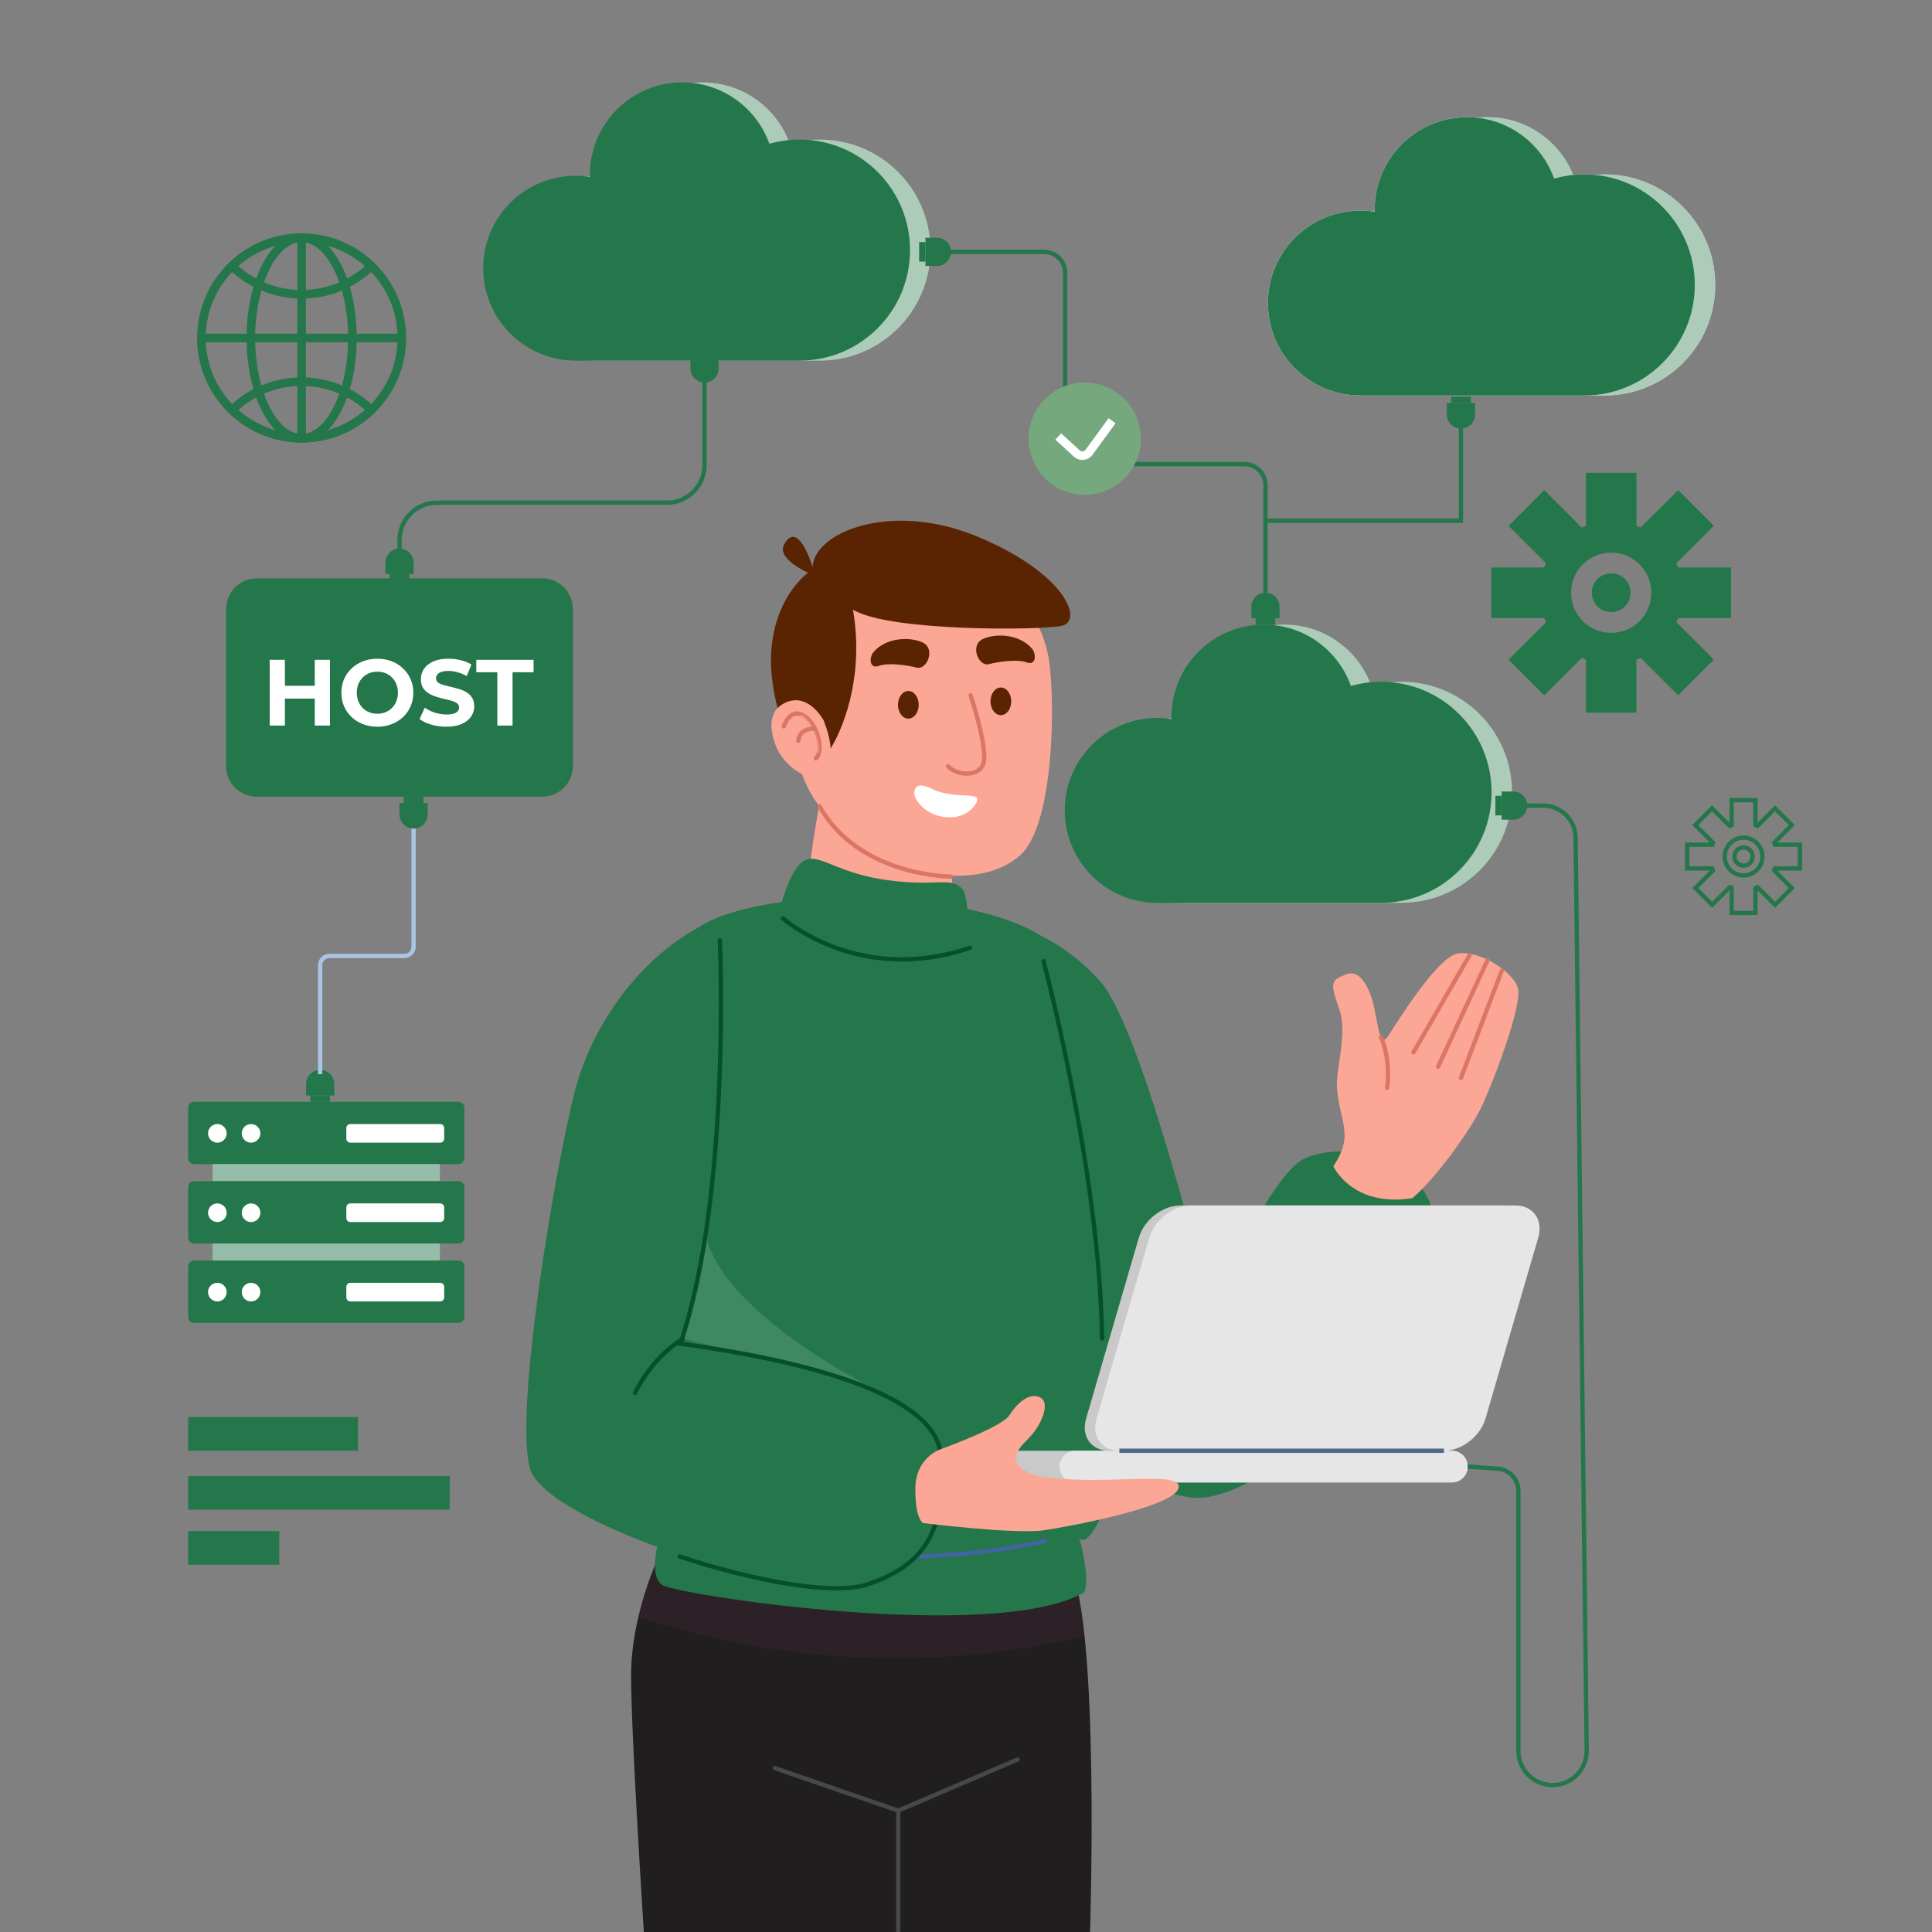 <svg width="450" height="450" viewBox="0 0 450 450" fill="none" xmlns="http://www.w3.org/2000/svg">
<rect x="0" y="0" width="450" height="450" fill="#808080" stroke="none"/>
<g clip-path="url(#clip0_893_37210)">
<path d="M236.479 215.862C236.479 215.862 246.078 217.378 256.182 228.493C266.287 239.608 281.949 304.783 281.949 304.783C281.949 304.783 296.095 273.459 303.674 269.923C311.253 266.386 325.399 267.902 331.968 278.006C338.536 288.111 326.41 311.351 318.326 321.961C310.243 332.572 289.023 350.76 276.898 348.739C264.772 346.719 244.563 338.635 244.563 338.635L236.479 215.862Z" fill="#24774A"/>
<path d="M153.487 362.429C153.487 362.429 146.992 376.01 146.992 390.182C146.992 404.354 149.965 450.001 149.965 450.001H253.891C253.891 450.001 256.233 378.372 249.148 364.79C223.165 369.514 153.487 362.429 153.487 362.429Z" fill="#211E20"/>
<path opacity="0.25" d="M252.604 381.034C232.489 385.948 193.582 391.384 148.699 376.597C150.616 368.425 153.487 362.431 153.487 362.431C153.487 362.431 223.165 369.514 249.148 364.789C250.723 367.813 251.83 373.699 252.604 381.034Z" fill="#4A2D3E"/>
<path d="M191.58 209.145C191.58 209.145 163.698 210.366 159.104 219.813C154.509 229.261 145.057 344.957 147.354 350.862C149.652 356.767 153.672 357.948 153.672 357.948C153.672 357.948 150.8 366.805 154.247 369.167C157.693 371.529 231.786 382.748 252.464 370.938C254.187 367.986 251.315 357.948 251.315 357.948C251.315 357.948 252.464 361.491 256.485 353.224C260.505 344.957 257.818 247.076 246.181 221.862C242.611 214.131 217.427 207.965 191.58 209.145Z" fill="#24774A"/>
<path opacity="0.25" d="M164.297 287.431C168.286 306.269 204.134 323.721 204.134 323.721C204.134 323.721 162.599 312.396 159.049 311.884L164.297 287.431Z" fill="#96BCAA"/>
<path d="M189.822 212.362C195.957 221.052 217.209 224.449 220.433 221.763C222.001 220.458 222.231 215.217 222.067 210.174C221.88 204.856 221.233 199.746 221.233 199.746C221.233 199.746 206.902 196.161 197.682 190.569C195.895 189.494 192.426 186.19 191.165 184.973C189.822 194.64 186.6 207.797 189.822 212.362Z" fill="#FCA695"/>
<path opacity="0.46" d="M194.381 189.802C194.381 189.802 196.266 198.135 204.051 204.571C209.095 208.748 217.077 209.889 222.066 210.173C221.879 204.855 221.232 199.746 221.232 199.746C221.232 199.746 206.902 196.16 197.681 190.569L194.381 189.802Z" fill="#FCA695"/>
<path d="M244.035 152.155C245.808 160.12 246.01 191.724 237.618 199.204C225.266 210.213 195.264 201.357 187.137 181.214C180.244 164.127 180.988 135.003 199.887 129.554C222.863 122.927 240.379 135.736 244.035 152.155Z" fill="#FCA695"/>
<path d="M193.85 173.696C193.85 173.696 201.905 160.807 198.683 142.011C207.008 147.113 242.182 146.844 247.284 145.771C252.386 144.697 248.358 133.687 227.951 125.095C207.545 116.503 189.554 124.021 189.286 132.076C186.6 124.021 184.184 123.752 182.573 126.974C180.962 130.196 188.211 133.418 188.211 133.418C188.211 133.418 180.424 138.788 179.619 151.945C178.813 165.103 187.137 185.51 193.85 173.696Z" fill="#5A2402"/>
<path d="M226.072 161.948C226.072 161.948 230.503 175.239 228.892 178.261C227.281 181.281 222.246 180.275 220.836 178.462" stroke="#DB7665" stroke-miterlimit="10" stroke-linecap="round"/>
<path d="M240.369 151.073C237.415 147.649 231.911 147.448 228.891 148.858C225.869 150.267 227.883 155.302 230.3 154.698C232.716 154.094 236.945 153.49 239.16 154.296C241.376 155.101 241.397 152.265 240.369 151.073Z" fill="#5A2402"/>
<path d="M203.457 151.879C206.411 148.455 211.916 148.253 214.936 149.664C217.956 151.074 215.943 156.108 213.527 155.504C211.11 154.9 206.881 154.295 204.666 155.101C202.45 155.907 202.43 153.07 203.457 151.879Z" fill="#5A2402"/>
<path d="M230.703 163.359C230.703 165.138 231.785 166.581 233.12 166.581C234.454 166.581 235.536 165.138 235.536 163.359C235.536 161.579 234.454 160.137 233.12 160.137C231.785 160.137 230.703 161.579 230.703 163.359Z" fill="#5A2402"/>
<path d="M209.154 164.163C209.154 165.943 210.236 167.385 211.571 167.385C212.905 167.385 213.987 165.943 213.987 164.163C213.987 162.384 212.905 160.941 211.571 160.941C210.237 160.941 209.154 162.383 209.154 164.163Z" fill="#5A2402"/>
<path d="M225.669 185.309C225.669 185.309 220.232 185.309 217.413 183.9C214.593 182.491 213.385 182.691 212.982 184.302C212.58 185.913 215.197 189.337 219.024 190.142C222.85 190.948 225.669 189.538 227.079 187.524C228.488 185.51 227.079 185.51 225.669 185.309Z" fill="white"/>
<path d="M191.837 167.789C191.837 167.789 188.413 161.345 183.177 163.56C178.596 165.498 179.351 170.206 180.761 173.831C182.17 177.456 186.399 181.08 189.421 180.88C192.442 180.679 195.462 176.851 191.837 167.789Z" fill="#FCA695"/>
<path d="M190.023 176.65C191.97 174.837 190.438 168.448 187.003 166.58C183.915 164.902 182.572 169.199 182.572 169.199" stroke="#DB7665" stroke-miterlimit="10" stroke-linecap="round"/>
<path opacity="0.46" d="M190.83 175.24C190.83 175.24 185.795 177.455 184.586 170.407C183.781 166.581 187.003 166.581 187.003 166.581C187.003 166.581 191.031 169.601 190.83 175.24Z" fill="#FCA695"/>
<path d="M189.823 169.735C189.823 169.735 186.333 169.333 185.93 172.555" stroke="#DB7665" stroke-miterlimit="10" stroke-linecap="round"/>
<path d="M221.507 204.172C221.507 204.172 200.026 204.172 190.896 187.793" stroke="#DB7665" stroke-miterlimit="10" stroke-linecap="round"/>
<path d="M180.65 215.988C180.65 215.988 183.408 201.011 188.262 200.077C191.557 199.444 195.847 203.494 206.449 204.973C218.134 206.603 221.31 204.125 224.093 206.98C226.365 209.311 225.408 226.704 225.408 226.704C225.408 226.704 193.641 231.341 180.65 215.988Z" fill="#24774A"/>
<path d="M182.344 213.885C182.344 213.885 199.956 229.628 225.925 220.753" stroke="#064F2C" stroke-miterlimit="10" stroke-linecap="round"/>
<path d="M154.074 357.54C154.074 357.54 206.014 368.059 243.489 358.855" stroke="#4264A0" stroke-miterlimit="10" stroke-linecap="round"/>
<path d="M166.844 214.161C152.143 219.807 138.529 236.285 133.912 254.098C129.294 271.911 119.553 329.715 123.511 342.25C127.469 354.785 186.187 373.917 202.021 368.64C217.855 363.362 219.834 353.466 219.174 338.952C218.514 324.437 187.507 316.52 158.478 312.562C170.353 277.596 166.844 214.161 166.844 214.161Z" fill="#24774A"/>
<path d="M158.312 362.53C175.466 368.221 194.104 371.684 202.02 369.045C217.854 363.768 219.833 353.871 219.173 339.357C218.514 324.843 187.506 316.925 158.477 312.967C170.353 278 167.661 219 167.661 219" stroke="#064F2C" stroke-miterlimit="10" stroke-linecap="round"/>
<path d="M159.05 311.883C151.599 316.285 147.936 324.426 147.936 324.426" stroke="#064F2C" stroke-miterlimit="10" stroke-linecap="round"/>
<path d="M258.291 337.904H333.881C338.024 337.904 342.362 334.545 343.569 330.403L355.848 288.28C357.056 284.137 354.676 280.778 350.534 280.778H274.944C270.801 280.778 266.463 284.137 265.256 288.28L252.976 330.403C251.769 334.545 254.148 337.904 258.291 337.904Z" fill="#C9C9C9"/>
<path d="M260.726 337.904H336.316C340.459 337.904 344.797 334.545 346.004 330.403L358.283 288.28C359.491 284.137 357.112 280.778 352.969 280.778H277.38C273.237 280.778 268.899 284.137 267.692 288.28L255.412 330.403C254.204 334.545 256.582 337.904 260.726 337.904Z" fill="#E6E6E6"/>
<path d="M229.618 337.904H338.169C340.209 337.904 341.861 339.558 341.861 341.596C341.861 343.636 340.208 345.288 338.169 345.288H229.618C227.579 345.288 225.926 343.635 225.926 341.596C225.926 339.558 227.579 337.904 229.618 337.904Z" fill="#C9C9C9"/>
<path d="M250.463 337.904H338.169C340.209 337.904 341.861 339.558 341.861 341.596C341.861 343.636 340.208 345.288 338.169 345.288H250.463C248.424 345.288 246.771 343.635 246.771 341.596C246.771 339.558 248.425 337.904 250.463 337.904Z" fill="#E6E6E6"/>
<path d="M336.314 337.904H260.725" stroke="#4E6989" stroke-miterlimit="10"/>
<path d="M219.151 337.534C219.151 337.534 213.237 339.395 213.2 346.715C213.163 354.034 215.044 354.763 215.044 354.763C215.044 354.763 236.632 357.406 243.065 356.446C249.499 355.486 273.673 350.934 274.527 346.519C275.381 342.104 255.364 346.54 240.816 343.604C233.93 340.722 236.953 337.686 239.641 334.952C242.329 332.218 244.822 326.928 242.335 325.533C239.849 324.139 236.842 326.857 235.109 329.638C233.377 332.419 219.151 337.534 219.151 337.534Z" fill="#FCA695"/>
<path d="M243.047 223.846C243.047 223.846 256.182 272.853 256.688 311.756" stroke="#064F2C" stroke-miterlimit="10" stroke-linecap="round"/>
<path d="M310.55 271.631C310.55 271.631 314.933 281.274 328.959 279.082C334.218 274.699 342.108 263.742 344.737 258.482C347.367 253.223 354.818 233.937 353.503 229.993C352.189 226.048 344.299 221.227 339.478 222.103C334.657 222.98 325.014 238.759 323.261 241.389C321.508 244.018 321.069 239.635 320.193 235.252C319.316 230.869 317.125 225.61 313.618 226.925C310.112 228.24 309.673 228.678 311.865 234.814C314.056 240.95 310.988 248.84 311.427 253.661C311.865 258.482 313.18 261.112 313.18 264.618C313.18 268.125 310.55 271.631 310.55 271.631Z" fill="#FCA695"/>
<path d="M321.645 241.567C324.089 247.124 323.087 253.388 323.087 253.388" stroke="#DB7665" stroke-miterlimit="10" stroke-linecap="round"/>
<path d="M342.272 222.536L329.207 245.123" stroke="#DB7665" stroke-miterlimit="10" stroke-linecap="round"/>
<path d="M346.478 223.644L334.963 248.445" stroke="#DB7665" stroke-miterlimit="10" stroke-linecap="round"/>
<path d="M349.799 226.078L340.277 251.102" stroke="#DB7665" stroke-miterlimit="10" stroke-linecap="round"/>
<path d="M180.459 411.815L209.222 421.734L236.993 409.831" stroke="#464947" stroke-miterlimit="10" stroke-linecap="round"/>
<path d="M209.223 421.733V449.801" stroke="#464947" stroke-miterlimit="10" stroke-linecap="round"/>
<path d="M373.767 40.626C371.332 40.626 368.979 40.972 366.747 41.602C363.776 33.273 355.821 27.311 346.471 27.311C334.583 27.311 324.945 36.948 324.945 48.837C324.945 48.998 324.954 49.157 324.957 49.318C323.868 49.148 322.753 49.059 321.616 49.059C309.728 49.059 300.09 58.696 300.09 70.585C300.09 82.473 309.727 92.112 321.616 92.112C333.505 92.112 360.879 92.112 373.767 92.112C387.984 92.112 399.509 80.586 399.509 66.369C399.509 52.151 387.984 40.626 373.767 40.626Z" fill="#DCDDDE"/>
<path d="M369.005 40.626C366.57 40.626 364.218 40.972 361.986 41.602C359.014 33.273 351.059 27.311 341.71 27.311C329.821 27.311 320.183 36.948 320.183 48.837C320.183 48.998 320.192 49.157 320.195 49.318C319.106 49.148 317.991 49.059 316.854 49.059C304.965 49.059 295.328 58.696 295.328 70.585C295.328 82.473 304.965 92.112 316.854 92.112C328.742 92.112 356.117 92.112 369.005 92.112C383.222 92.112 394.747 80.586 394.747 66.369C394.747 52.151 383.222 40.626 369.005 40.626Z" fill="white"/>
<path d="M373.767 40.626C371.332 40.626 368.979 40.972 366.747 41.602C363.776 33.273 355.821 27.311 346.471 27.311C334.583 27.311 324.945 36.948 324.945 48.837C324.945 48.998 324.954 49.157 324.957 49.318C323.868 49.148 322.753 49.059 321.616 49.059C309.728 49.059 300.09 58.696 300.09 70.585C300.09 82.473 309.727 92.112 321.616 92.112C333.505 92.112 360.879 92.112 373.767 92.112C387.984 92.112 399.509 80.586 399.509 66.369C399.509 52.151 387.984 40.626 373.767 40.626Z" fill="#ACCCB9"/>
<path d="M369.005 40.626C366.57 40.626 364.218 40.972 361.986 41.602C359.014 33.273 351.059 27.311 341.71 27.311C329.821 27.311 320.183 36.948 320.183 48.837C320.183 48.998 320.192 49.157 320.195 49.318C319.106 49.148 317.991 49.059 316.854 49.059C304.965 49.059 295.328 58.696 295.328 70.585C295.328 82.473 304.965 92.112 316.854 92.112C328.742 92.112 356.117 92.112 369.005 92.112C383.222 92.112 394.747 80.586 394.747 66.369C394.747 52.151 383.222 40.626 369.005 40.626Z" fill="#24774A"/>
<path d="M326.438 158.798C324.004 158.798 321.651 159.143 319.419 159.774C316.448 151.445 308.493 145.482 299.143 145.482C287.254 145.482 277.617 155.12 277.617 167.009C277.617 167.17 277.626 167.329 277.629 167.49C276.54 167.321 275.425 167.231 274.288 167.231C262.4 167.231 252.762 176.868 252.762 188.757C252.762 200.645 262.399 210.283 274.288 210.283C286.176 210.283 313.55 210.283 326.438 210.283C340.656 210.283 352.181 198.758 352.181 184.541C352.18 170.323 340.655 158.798 326.438 158.798Z" fill="#ACCCB9"/>
<path d="M321.677 158.798C319.242 158.798 316.89 159.143 314.658 159.774C311.686 151.445 303.732 145.482 294.382 145.482C282.493 145.482 272.855 155.12 272.855 167.009C272.855 167.17 272.864 167.329 272.867 167.49C271.778 167.321 270.663 167.231 269.526 167.231C257.637 167.231 248 176.868 248 188.757C248 200.645 257.637 210.283 269.526 210.283C281.414 210.283 308.789 210.283 321.677 210.283C335.894 210.283 347.419 198.758 347.419 184.541C347.419 170.323 335.894 158.798 321.677 158.798Z" fill="#24774A"/>
<path d="M190.98 32.51C188.546 32.51 186.193 32.855 183.961 33.486C180.99 25.157 173.034 19.194 163.685 19.194C151.796 19.194 142.159 28.831 142.159 40.721C142.159 40.882 142.168 41.041 142.172 41.202C141.083 41.032 139.968 40.943 138.831 40.943C126.943 40.943 117.305 50.58 117.305 62.469C117.305 74.358 126.942 83.995 138.831 83.995C150.72 83.995 178.093 83.995 190.981 83.995C205.199 83.995 216.724 72.47 216.724 58.252C216.723 44.035 205.198 32.51 190.98 32.51Z" fill="#ACCCB9"/>
<path d="M186.219 32.51C183.784 32.51 181.432 32.855 179.2 33.486C176.228 25.157 168.273 19.194 158.924 19.194C147.035 19.194 137.397 28.831 137.397 40.721C137.397 40.882 137.406 41.041 137.41 41.202C136.321 41.032 135.206 40.943 134.069 40.943C122.18 40.943 112.543 50.58 112.543 62.469C112.543 74.358 122.18 83.995 134.069 83.995C145.957 83.995 173.332 83.995 186.22 83.995C200.437 83.995 211.962 72.47 211.962 58.252C211.961 44.035 200.436 32.51 186.219 32.51Z" fill="#24774A"/>
<path d="M341.861 341.596L348.854 342.093C351.561 342.285 353.658 344.536 353.658 347.249V407.824C353.658 412.219 357.22 415.781 361.615 415.781C366.047 415.781 369.625 412.159 369.571 407.727L366.986 195.101C366.935 190.961 363.566 187.632 359.426 187.632H353.658" stroke="#24774A" stroke-miterlimit="10"/>
<path d="M352.434 190.915H349.768V184.351H352.434C354.247 184.351 355.717 185.82 355.717 187.633C355.717 189.446 354.247 190.915 352.434 190.915Z" fill="#24774A"/>
<path d="M349.767 185.349H348.295V189.917H349.767V185.349Z" fill="#24774A"/>
<path d="M349.539 185.772H348.523V186.002H349.539V185.772Z" fill="#24774A"/>
<path d="M349.539 186.354H348.523V186.584H349.539V186.354Z" fill="#24774A"/>
<path d="M349.539 186.937H348.523V187.167H349.539V186.937Z" fill="#24774A"/>
<path d="M349.539 187.519H348.523V187.749H349.539V187.519Z" fill="#24774A"/>
<path d="M349.539 188.1H348.523V188.33H349.539V188.1Z" fill="#24774A"/>
<path d="M349.539 188.682H348.523V188.912H349.539V188.682Z" fill="#24774A"/>
<path d="M349.539 189.265H348.523V189.495H349.539V189.265Z" fill="#24774A"/>
<path d="M298.031 141.343V144.01H291.467V141.343C291.467 139.53 292.936 138.061 294.749 138.061C296.562 138.061 298.031 139.53 298.031 141.343Z" fill="#24774A"/>
<path d="M292.465 144.01V145.482H297.033V144.01H292.465Z" fill="#24774A"/>
<path d="M292.887 144.239V145.254H293.117V144.239H292.887Z" fill="#24774A"/>
<path d="M293.469 144.238V145.254H293.699V144.238H293.469Z" fill="#24774A"/>
<path d="M294.051 144.239V145.254H294.281V144.239H294.051Z" fill="#24774A"/>
<path d="M294.633 144.239V145.254H294.863V144.239H294.633Z" fill="#24774A"/>
<path d="M295.215 144.239V145.254H295.445V144.239H295.215Z" fill="#24774A"/>
<path d="M295.797 144.239V145.254H296.027V144.239H295.797Z" fill="#24774A"/>
<path d="M296.379 144.239V145.254H296.609V144.239H296.379Z" fill="#24774A"/>
<path d="M343.561 96.543V93.876H336.996V96.543C336.996 98.355 338.466 99.825 340.278 99.825C342.091 99.825 343.561 98.355 343.561 96.543Z" fill="#24774A"/>
<path d="M342.562 93.876V92.403H337.994V93.876H342.562Z" fill="#24774A"/>
<path d="M338.646 93.648V92.633H338.416V93.648H338.646Z" fill="#24774A"/>
<path d="M339.229 93.647V92.632H338.998V93.647H339.229Z" fill="#24774A"/>
<path d="M339.811 93.647V92.632H339.58V93.647H339.811Z" fill="#24774A"/>
<path d="M340.393 93.647V92.632H340.162V93.647H340.393Z" fill="#24774A"/>
<path d="M340.975 93.647V92.632H340.744V93.647H340.975Z" fill="#24774A"/>
<path d="M341.557 93.648V92.633H341.326V93.648H341.557Z" fill="#24774A"/>
<path d="M342.139 93.648V92.633H341.908V93.648H342.139Z" fill="#24774A"/>
<path d="M218.227 61.946H215.561V55.381H218.227C220.04 55.381 221.51 56.851 221.51 58.663C221.51 60.477 220.04 61.946 218.227 61.946Z" fill="#24774A"/>
<path d="M215.56 56.379H214.088V60.947H215.56V56.379Z" fill="#24774A"/>
<path d="M215.332 56.802H214.316V57.032H215.332V56.802Z" fill="#24774A"/>
<path d="M215.332 57.384H214.316V57.614H215.332V57.384Z" fill="#24774A"/>
<path d="M215.332 57.967H214.316V58.197H215.332V57.967Z" fill="#24774A"/>
<path d="M215.332 58.549H214.316V58.779H215.332V58.549Z" fill="#24774A"/>
<path d="M215.332 59.131H214.316V59.362H215.332V59.131Z" fill="#24774A"/>
<path d="M215.332 59.712H214.316V59.943H215.332V59.712Z" fill="#24774A"/>
<path d="M215.332 60.295H214.316V60.526H215.332V60.295Z" fill="#24774A"/>
<path d="M220.301 58.664H243.183C245.892 58.664 248.089 60.86 248.089 63.57V103.192C248.089 105.901 250.285 108.098 252.995 108.098H289.843C292.552 108.098 294.749 110.294 294.749 113.004V138.731" stroke="#24774A" stroke-miterlimit="10"/>
<path d="M340.278 98.696V121.284H294.635" stroke="#24774A" stroke-miterlimit="10"/>
<path d="M126.313 185.559H59.784C55.856 185.559 52.672 182.375 52.672 178.448V141.824C52.672 137.896 55.856 134.712 59.784 134.712H126.313C130.241 134.712 133.425 137.896 133.425 141.824V178.448C133.425 182.375 130.241 185.559 126.313 185.559Z" fill="#24774A"/>
<path d="M73.314 153.69H76.857V169H73.314V153.69ZM66.359 169H62.815V153.69H66.359V169ZM73.576 162.723H66.096V159.726H73.576V162.723ZM87.916 169.263C86.706 169.263 85.583 169.066 84.548 168.672C83.527 168.278 82.638 167.724 81.879 167.01C81.136 166.295 80.553 165.457 80.13 164.494C79.721 163.532 79.517 162.482 79.517 161.345C79.517 160.208 79.721 159.158 80.13 158.195C80.553 157.233 81.143 156.395 81.901 155.68C82.66 154.966 83.549 154.411 84.57 154.018C85.59 153.624 86.699 153.427 87.894 153.427C89.105 153.427 90.213 153.624 91.219 154.018C92.24 154.411 93.122 154.966 93.865 155.68C94.624 156.395 95.214 157.233 95.637 158.195C96.06 159.143 96.271 160.193 96.271 161.345C96.271 162.482 96.06 163.539 95.637 164.516C95.214 165.479 94.624 166.317 93.865 167.032C93.122 167.732 92.24 168.278 91.219 168.672C90.213 169.066 89.112 169.263 87.916 169.263ZM87.894 166.244C88.58 166.244 89.207 166.128 89.775 165.894C90.359 165.661 90.869 165.326 91.306 164.888C91.744 164.451 92.079 163.933 92.312 163.335C92.56 162.737 92.684 162.074 92.684 161.345C92.684 160.616 92.56 159.952 92.312 159.355C92.079 158.757 91.744 158.239 91.306 157.802C90.883 157.364 90.38 157.029 89.797 156.795C89.214 156.562 88.58 156.446 87.894 156.446C87.209 156.446 86.575 156.562 85.991 156.795C85.423 157.029 84.92 157.364 84.482 157.802C84.045 158.239 83.702 158.757 83.454 159.355C83.221 159.952 83.104 160.616 83.104 161.345C83.104 162.059 83.221 162.723 83.454 163.335C83.702 163.933 84.037 164.451 84.46 164.888C84.898 165.326 85.408 165.661 85.991 165.894C86.575 166.128 87.209 166.244 87.894 166.244ZM103.965 169.263C102.74 169.263 101.566 169.102 100.443 168.781C99.321 168.446 98.417 168.016 97.731 167.491L98.934 164.823C99.59 165.289 100.363 165.676 101.253 165.982C102.157 166.273 103.068 166.419 103.987 166.419C104.687 166.419 105.248 166.354 105.671 166.222C106.108 166.077 106.429 165.88 106.633 165.632C106.837 165.384 106.939 165.1 106.939 164.779C106.939 164.371 106.779 164.05 106.458 163.816C106.137 163.569 105.715 163.372 105.19 163.226C104.665 163.065 104.081 162.92 103.44 162.788C102.813 162.643 102.179 162.468 101.537 162.264C100.91 162.059 100.334 161.797 99.809 161.476C99.284 161.155 98.854 160.732 98.519 160.208C98.198 159.683 98.037 159.012 98.037 158.195C98.037 157.32 98.271 156.526 98.737 155.811C99.219 155.082 99.933 154.506 100.881 154.083C101.843 153.646 103.046 153.427 104.49 153.427C105.452 153.427 106.4 153.544 107.333 153.777C108.266 153.996 109.09 154.331 109.805 154.783L108.711 157.474C107.997 157.065 107.282 156.766 106.568 156.577C105.853 156.373 105.153 156.271 104.468 156.271C103.783 156.271 103.221 156.351 102.784 156.511C102.346 156.672 102.033 156.883 101.843 157.145C101.654 157.393 101.559 157.685 101.559 158.02C101.559 158.414 101.719 158.735 102.04 158.983C102.361 159.216 102.784 159.406 103.309 159.551C103.834 159.697 104.41 159.843 105.037 159.989C105.678 160.135 106.312 160.302 106.939 160.492C107.581 160.681 108.164 160.937 108.689 161.257C109.214 161.578 109.637 162.001 109.958 162.526C110.293 163.051 110.461 163.714 110.461 164.516C110.461 165.377 110.22 166.164 109.739 166.879C109.258 167.593 108.536 168.169 107.574 168.606C106.626 169.044 105.423 169.263 103.965 169.263ZM115.84 169V156.577H110.941V153.69H124.282V156.577H119.383V169H115.84Z" fill="white"/>
<path d="M164.093 83.994V108.343C164.093 113.17 160.179 117.084 155.351 117.084H101.791C96.963 117.084 93.049 120.999 93.049 125.826V134.712" stroke="#24774A" stroke-miterlimit="10"/>
<path d="M160.811 85.817V83.151H167.375V85.818C167.375 87.631 165.905 89.1 164.093 89.1C162.279 89.099 160.811 87.631 160.811 85.817Z" fill="#24774A"/>
<path d="M166.377 83.151V81.679H161.809V83.151H166.377Z" fill="#24774A"/>
<path d="M165.953 82.921V81.906H165.723V82.921H165.953Z" fill="#24774A"/>
<path d="M165.371 82.921V81.906H165.141V82.921H165.371Z" fill="#24774A"/>
<path d="M164.789 82.921V81.906H164.559V82.921H164.789Z" fill="#24774A"/>
<path d="M164.207 82.922V81.907H163.977V82.922H164.207Z" fill="#24774A"/>
<path d="M163.625 82.922V81.907H163.395V82.922H163.625Z" fill="#24774A"/>
<path d="M163.043 82.921V81.906H162.813V82.921H163.043Z" fill="#24774A"/>
<path d="M162.461 82.921V81.906H162.231V82.921H162.461Z" fill="#24774A"/>
<path d="M96.33 131.054V133.72H89.766V131.054C89.766 129.241 91.235 127.771 93.048 127.771C94.861 127.771 96.33 129.241 96.33 131.054Z" fill="#24774A"/>
<path d="M90.764 133.72V135.192H95.332V133.72H90.764Z" fill="#24774A"/>
<path d="M91.186 133.949V134.964H91.416V133.949H91.186Z" fill="#24774A"/>
<path d="M91.768 133.949V134.964H91.998V133.949H91.768Z" fill="#24774A"/>
<path d="M92.35 133.949V134.964H92.58V133.949H92.35Z" fill="#24774A"/>
<path d="M92.932 133.949V134.964H93.162V133.949H92.932Z" fill="#24774A"/>
<path d="M93.514 133.949V134.964H93.744V133.949H93.514Z" fill="#24774A"/>
<path d="M94.096 133.949V134.964H94.326V133.949H94.096Z" fill="#24774A"/>
<path d="M94.678 133.949V134.964H94.908V133.949H94.678Z" fill="#24774A"/>
<path d="M261.901 111.412C267.005 106.308 267.005 98.033 261.901 92.929C256.797 87.825 248.521 87.825 243.417 92.929C238.313 98.033 238.313 106.308 243.417 111.412C248.521 116.517 256.797 116.517 261.901 111.412Z" fill="#76A87E"/>
<path d="M246.494 101.676L250.826 105.643C251.66 106.408 252.972 106.277 253.64 105.364L259.025 97.997" stroke="white" stroke-width="2" stroke-miterlimit="10"/>
<path d="M106.795 271.14H45.189C44.44 271.14 43.832 270.533 43.832 269.783V257.995C43.832 257.245 44.44 256.638 45.189 256.638H106.795C107.545 256.638 108.152 257.245 108.152 257.995V269.783C108.152 270.533 107.545 271.14 106.795 271.14Z" fill="#24774A"/>
<path d="M102.462 271.141H49.525V275.128H102.462V271.141Z" fill="#96BCAA"/>
<path d="M102.462 289.629H49.525V293.615H102.462V289.629Z" fill="#96BCAA"/>
<path d="M102.528 266.151H81.604C81.087 266.151 80.668 265.732 80.668 265.215V262.749C80.668 262.232 81.087 261.813 81.604 261.813H102.528C103.046 261.813 103.464 262.232 103.464 262.749V265.215C103.464 265.732 103.045 266.151 102.528 266.151Z" fill="white"/>
<path d="M52.795 263.981C52.795 265.179 51.824 266.151 50.625 266.151C49.426 266.151 48.455 265.18 48.455 263.981C48.455 262.784 49.426 261.812 50.625 261.812C51.823 261.812 52.795 262.784 52.795 263.981Z" fill="white"/>
<path d="M60.646 263.981C60.646 265.179 59.675 266.151 58.477 266.151C57.278 266.151 56.307 265.18 56.307 263.981C56.307 262.784 57.278 261.812 58.477 261.812C59.675 261.812 60.646 262.784 60.646 263.981Z" fill="white"/>
<path d="M106.795 289.629H45.189C44.44 289.629 43.832 289.021 43.832 288.271V276.483C43.832 275.734 44.44 275.126 45.189 275.126H106.795C107.545 275.126 108.152 275.734 108.152 276.483V288.271C108.152 289.021 107.545 289.629 106.795 289.629Z" fill="#24774A"/>
<path d="M102.528 284.64H81.604C81.087 284.64 80.668 284.22 80.668 283.704V281.237C80.668 280.719 81.087 280.301 81.604 280.301H102.528C103.046 280.301 103.464 280.72 103.464 281.237V283.704C103.464 284.221 103.045 284.64 102.528 284.64Z" fill="white"/>
<path d="M52.795 282.471C52.795 283.669 51.824 284.641 50.625 284.641C49.426 284.641 48.455 283.67 48.455 282.471C48.455 281.273 49.426 280.301 50.625 280.301C51.823 280.301 52.795 281.272 52.795 282.471Z" fill="white"/>
<path d="M60.646 282.471C60.646 283.669 59.675 284.641 58.477 284.641C57.278 284.641 56.307 283.67 56.307 282.471C56.307 281.273 57.278 280.301 58.477 280.301C59.675 280.301 60.646 281.272 60.646 282.471Z" fill="white"/>
<path d="M106.795 308.118H45.189C44.44 308.118 43.832 307.51 43.832 306.761V294.972C43.832 294.223 44.44 293.615 45.189 293.615H106.795C107.545 293.615 108.152 294.223 108.152 294.972V306.761C108.152 307.51 107.545 308.118 106.795 308.118Z" fill="#24774A"/>
<path d="M102.528 303.13H81.604C81.087 303.13 80.668 302.71 80.668 302.194V299.727C80.668 299.209 81.087 298.791 81.604 298.791H102.528C103.046 298.791 103.464 299.21 103.464 299.727V302.194C103.464 302.71 103.045 303.13 102.528 303.13Z" fill="white"/>
<path d="M52.795 300.96C52.795 302.158 51.824 303.13 50.625 303.13C49.426 303.13 48.455 302.159 48.455 300.96C48.455 299.762 49.426 298.79 50.625 298.79C51.823 298.79 52.795 299.762 52.795 300.96Z" fill="white"/>
<path d="M58.477 303.13C59.675 303.13 60.646 302.158 60.646 300.96C60.646 299.761 59.675 298.79 58.477 298.79C57.278 298.79 56.307 299.761 56.307 300.96C56.307 302.158 57.278 303.13 58.477 303.13Z" fill="white"/>
<path d="M77.854 252.499V255.166H71.289V252.499C71.289 250.686 72.759 249.217 74.571 249.217C76.384 249.217 77.854 250.686 77.854 252.499Z" fill="#24774A"/>
<path d="M72.287 255.165V256.638H76.856V255.165H72.287Z" fill="#24774A"/>
<path d="M72.711 255.394V256.409H72.941V255.394H72.711Z" fill="#24774A"/>
<path d="M73.293 255.394V256.409H73.523V255.394H73.293Z" fill="#24774A"/>
<path d="M73.875 255.394V256.409H74.105V255.394H73.875Z" fill="#24774A"/>
<path d="M74.457 255.394V256.409H74.687V255.394H74.457Z" fill="#24774A"/>
<path d="M75.039 255.394V256.409H75.269V255.394H75.039Z" fill="#24774A"/>
<path d="M75.621 255.394V256.409H75.852V255.394H75.621Z" fill="#24774A"/>
<path d="M76.203 255.394V256.409H76.433V255.394H76.203Z" fill="#24774A"/>
<path d="M74.57 250.212V224.787C74.57 223.613 75.522 222.66 76.698 222.66H94.204C95.378 222.66 96.331 221.707 96.331 220.532V190.005" stroke="#A8C5E2" stroke-miterlimit="10"/>
<path d="M93.049 189.699V187.032H99.613V189.699C99.613 191.512 98.144 192.981 96.331 192.981C94.519 192.981 93.049 191.512 93.049 189.699Z" fill="#24774A"/>
<path d="M98.615 187.032V185.56H94.047V187.032H98.615Z" fill="#24774A"/>
<path d="M98.193 186.803V185.788H97.963V186.803H98.193Z" fill="#24774A"/>
<path d="M97.611 186.804V185.789H97.381V186.804H97.611Z" fill="#24774A"/>
<path d="M97.029 186.804V185.789H96.799V186.804H97.029Z" fill="#24774A"/>
<path d="M96.447 186.804V185.789H96.217V186.804H96.447Z" fill="#24774A"/>
<path d="M95.865 186.803V185.788H95.635V186.803H95.865Z" fill="#24774A"/>
<path d="M95.283 186.803V185.788H95.053V186.803H95.283Z" fill="#24774A"/>
<path d="M94.701 186.803V185.788H94.471V186.803H94.701Z" fill="#24774A"/>
<path d="M375.286 121.401C366.083 121.401 358.615 128.854 358.615 138.056C358.615 147.258 366.083 154.727 375.286 154.727C384.488 154.727 391.941 147.258 391.941 138.056C391.941 128.854 384.488 121.401 375.286 121.401ZM375.286 147.4C370.115 147.4 365.927 143.228 365.927 138.057C365.927 132.901 370.114 128.714 375.286 128.714C380.442 128.714 384.629 132.902 384.629 138.057C384.629 143.228 380.442 147.4 375.286 147.4Z" fill="#24774A"/>
<path d="M379.8 138.056C379.8 140.556 377.776 142.573 375.283 142.573C372.783 142.573 370.758 140.556 370.758 138.056C370.758 135.563 372.782 133.539 375.283 133.539C377.775 133.539 379.8 135.564 379.8 138.056Z" fill="#24774A"/>
<path d="M381.159 110.134H369.402V125.25H381.159V110.134Z" fill="#24774A"/>
<path d="M359.686 114.16L351.373 122.473L362.062 133.161L370.375 124.848L359.686 114.16Z" fill="#24774A"/>
<path d="M347.354 132.183V143.94H362.47V132.183H347.354Z" fill="#24774A"/>
<path d="M351.376 153.656L359.689 161.969L370.378 151.28L362.065 142.967L351.376 153.656Z" fill="#24774A"/>
<path d="M369.402 165.988H381.158V150.872H369.402V165.988Z" fill="#24774A"/>
<path d="M390.874 161.964L399.188 153.65L388.499 142.962L380.186 151.275L390.874 161.964Z" fill="#24774A"/>
<path d="M403.207 143.939V132.182H388.091V143.939H403.207Z" fill="#24774A"/>
<path d="M399.18 122.467L390.867 114.154L380.178 124.843L388.492 133.156L399.18 122.467Z" fill="#24774A"/>
<path d="M403.982 199.504C403.982 200.68 404.935 201.628 406.11 201.628C407.283 201.628 408.234 200.679 408.234 199.504C408.234 198.331 407.282 197.38 406.11 197.38C404.935 197.38 403.982 198.332 403.982 199.504Z" stroke="#24774A" stroke-miterlimit="10"/>
<path d="M419.242 202.271V196.742H413.434C413.376 196.585 413.314 196.432 413.245 196.28L417.35 192.175L413.441 188.266L409.335 192.372C409.184 192.303 409.03 192.242 408.873 192.183V186.374H403.345V192.184C403.189 192.243 403.035 192.305 402.885 192.373L398.778 188.267L394.868 192.176L398.973 196.281C398.905 196.432 398.843 196.587 398.783 196.743H392.977V202.272H398.785C398.845 202.427 398.906 202.581 398.974 202.732L394.868 206.838L398.778 210.748L402.884 206.642C403.035 206.71 403.189 206.773 403.345 206.832V212.64H408.874V206.834C409.031 206.774 409.186 206.712 409.337 206.644L413.441 210.748L417.35 206.838L413.245 202.732C413.313 202.581 413.375 202.427 413.434 202.272H419.242V202.271ZM410.506 199.504C410.506 201.936 408.537 203.898 406.112 203.898C403.68 203.898 401.711 201.936 401.711 199.504C401.711 197.08 403.68 195.11 406.112 195.11C408.537 195.111 410.506 197.08 410.506 199.504Z" stroke="#24774A" stroke-miterlimit="10"/>
<path d="M93.596 78.731C93.596 85.319 90.875 91.257 86.487 95.491C82.287 99.56 76.562 102.068 70.258 102.068C63.942 102.068 58.228 99.56 54.017 95.491C49.629 91.257 46.908 85.307 46.908 78.731C46.908 72.154 49.629 66.204 54.017 61.97C58.228 57.889 63.942 55.382 70.258 55.382C76.562 55.382 82.287 57.889 86.487 61.97C90.876 66.193 93.596 72.142 93.596 78.731Z" stroke="#24774A" stroke-width="2" stroke-miterlimit="10"/>
<path d="M86.488 61.97C84.666 63.732 82.573 65.199 80.254 66.299C77.226 67.742 73.844 68.546 70.26 68.546C66.676 68.546 63.293 67.742 60.253 66.299C57.946 65.199 55.841 63.732 54.02 61.97C58.231 57.889 63.944 55.382 70.26 55.382C76.564 55.382 82.288 57.889 86.488 61.97Z" stroke="#24774A" stroke-width="2" stroke-miterlimit="10"/>
<path d="M86.487 95.491C82.287 99.56 76.563 102.068 70.258 102.068C63.942 102.068 58.229 99.56 54.018 95.491C55.839 93.717 57.944 92.25 60.251 91.151C63.291 89.708 66.673 88.903 70.258 88.903C73.842 88.903 77.225 89.708 80.253 91.151C82.572 92.25 84.665 93.716 86.487 95.491Z" stroke="#24774A" stroke-width="2" stroke-miterlimit="10"/>
<path d="M70.258 102.071C76.788 102.071 82.082 91.62 82.082 78.728C82.082 65.836 76.788 55.385 70.258 55.385C63.727 55.385 58.434 65.836 58.434 78.728C58.434 91.62 63.727 102.071 70.258 102.071Z" stroke="#24774A" stroke-width="2" stroke-miterlimit="10"/>
<path d="M70.258 55.385V102.07" stroke="#24774A" stroke-width="2" stroke-miterlimit="10"/>
<path d="M46.914 78.728H93.601" stroke="#24774A" stroke-width="2" stroke-miterlimit="10"/>
<path d="M83.38 330.048H43.832V337.905H83.38V330.048Z" fill="#24774A"/>
<path d="M104.737 343.776H43.832V351.633H104.737V343.776Z" fill="#24774A"/>
<path d="M65.049 356.604H43.832V364.461H65.049V356.604Z" fill="#24774A"/>
</g>
<defs>
<clipPath id="clip0_893_37210">
<rect width="450" height="450" fill="white"/>
</clipPath>
</defs>
</svg>
